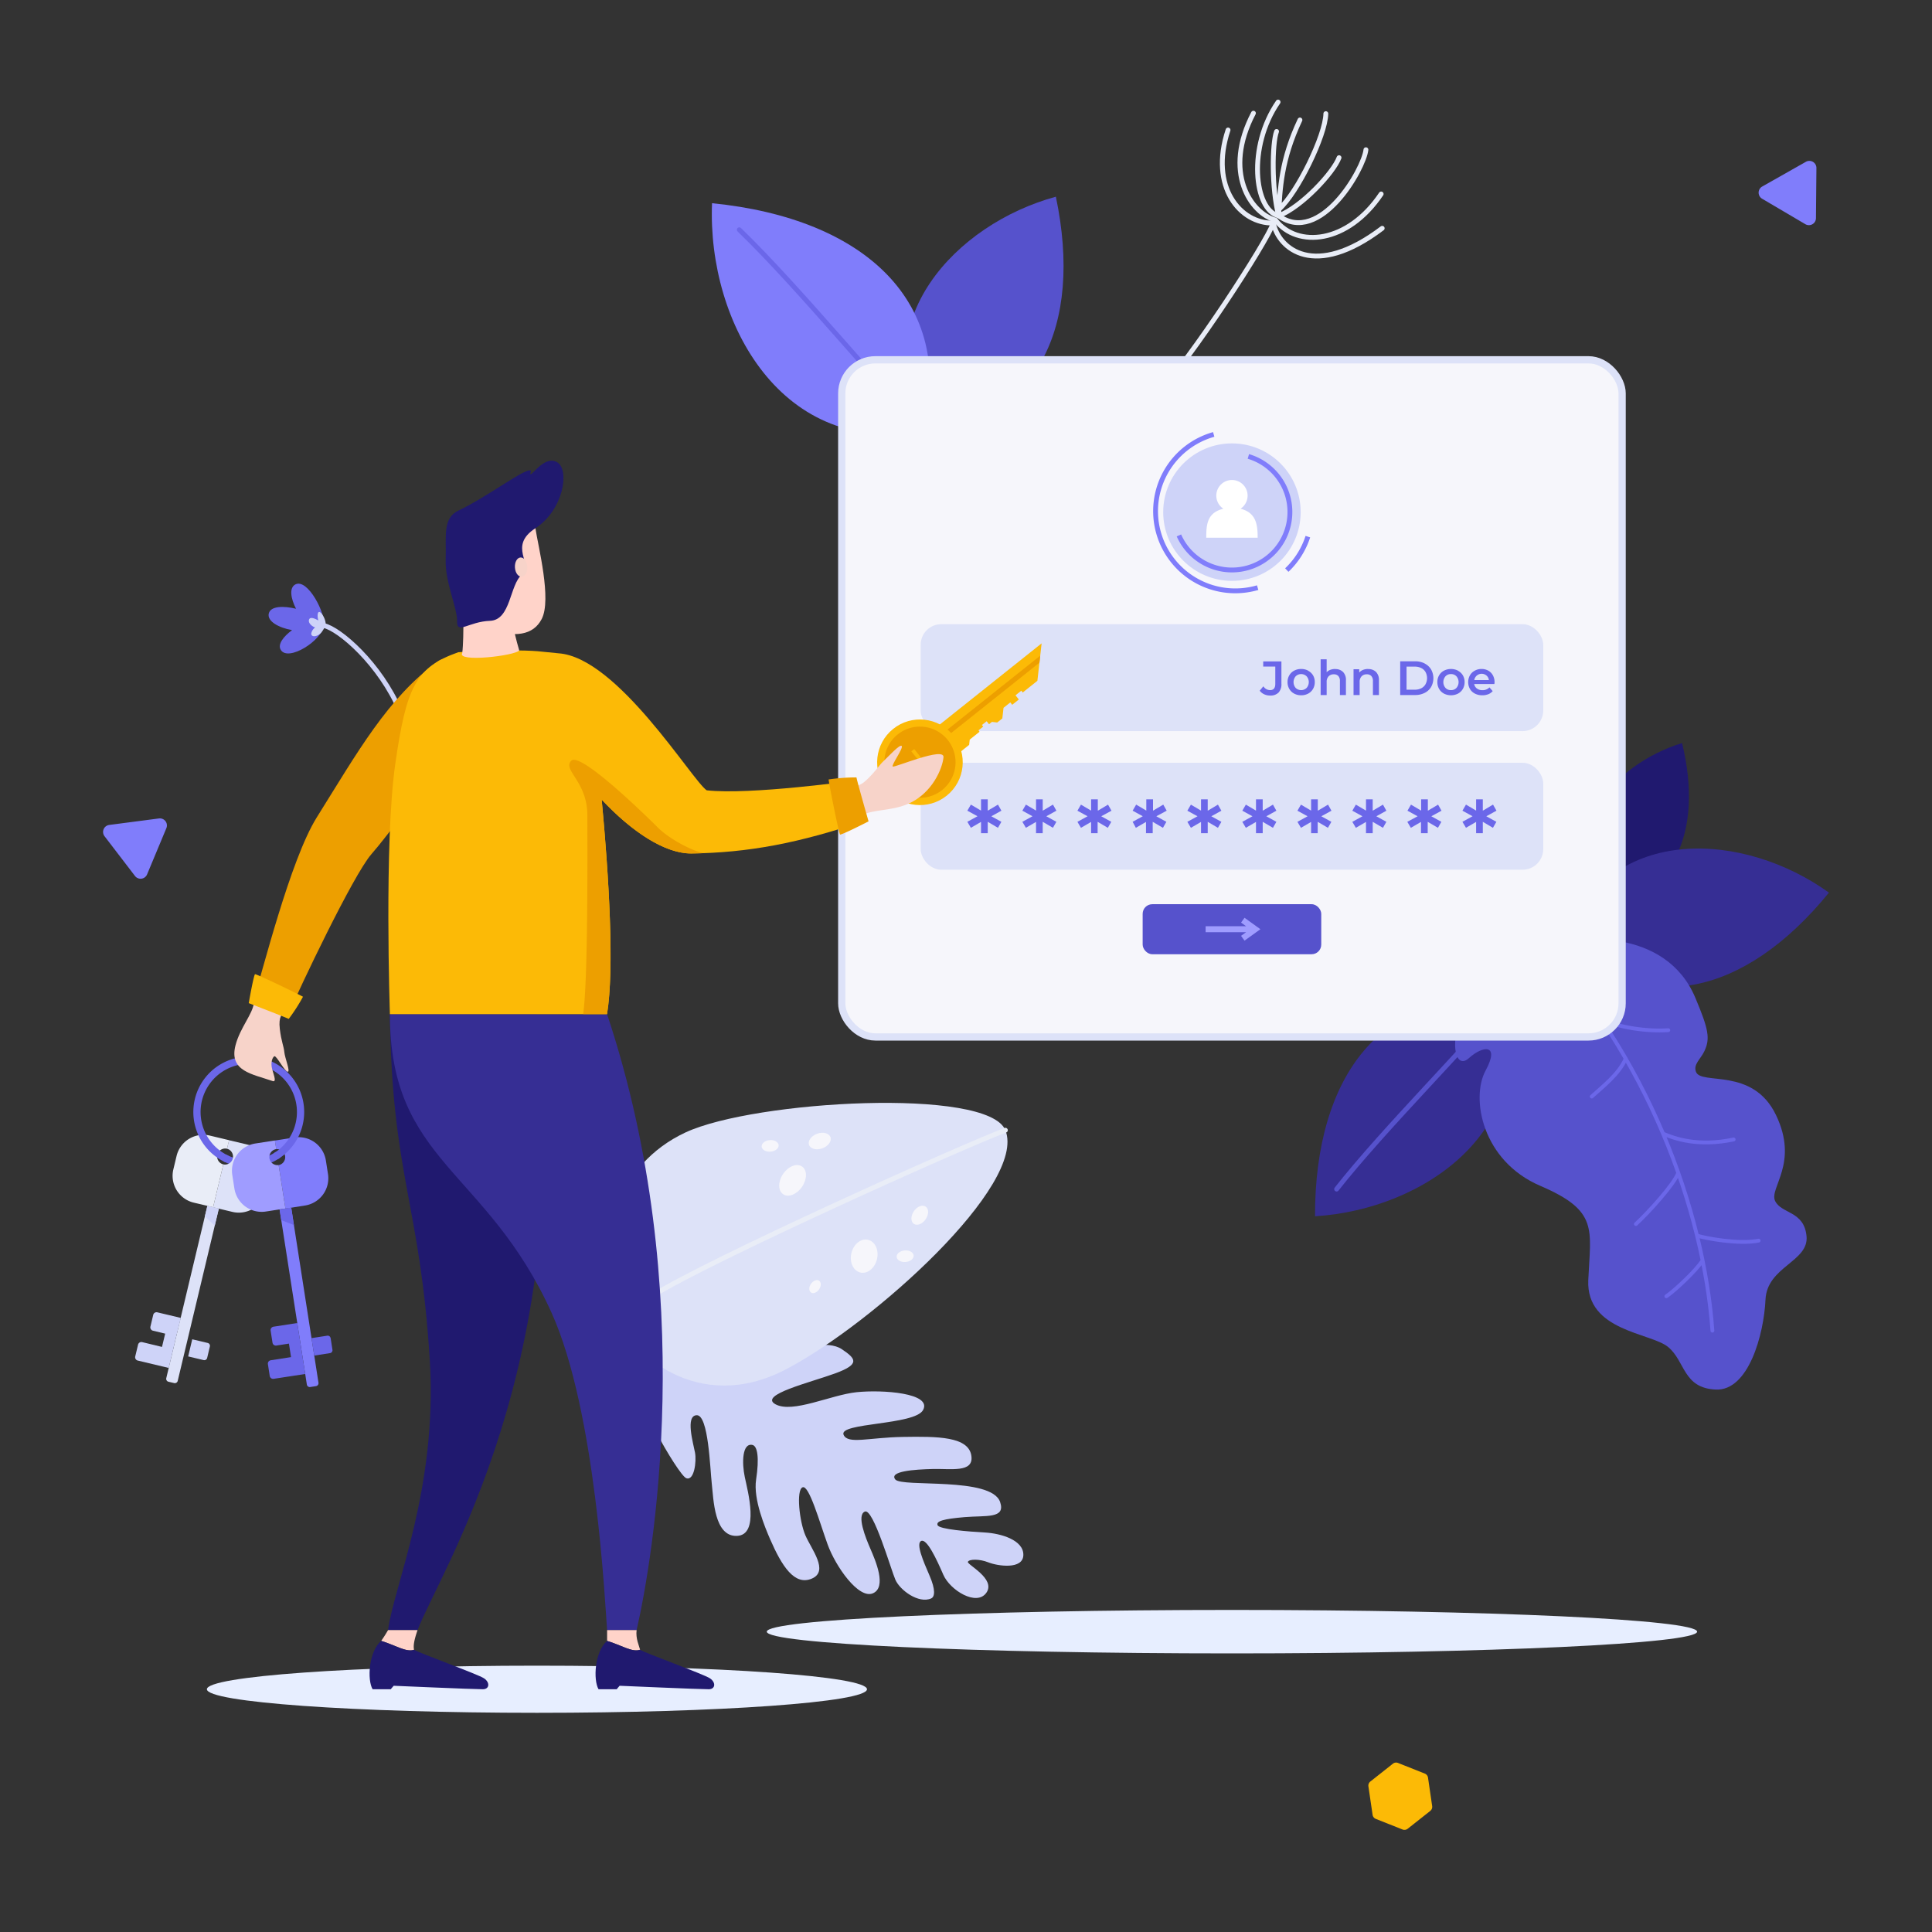 <svg id="SvgjsSvg1150" width="550" height="550" xmlns="http://www.w3.org/2000/svg" version="1.1"
    xmlns:xlink="http://www.w3.org/1999/xlink" xmlns:svgjs="http://svgjs.com/svgjs">
    <rect width="100%" height="100%" fill="#333333" stroke="none"/>
    <defs id="SvgjsDefs1151"></defs>
    <g id="SvgjsG1152"><svg xmlns="http://www.w3.org/2000/svg" viewBox="0 0 800 800" width="550" height="550">
            <g data-name="Secondary shapes" fill="#000000" class="color000 svgShape">
                <path
                    d="M359 699.48c0-5.39-61.19-9.76-136.66-9.76s-136.67 4.37-136.67 9.76 61.19 9.76 136.67 9.76S359 704.87 359 699.48zM702.74 675.64c0-5-86.24-9-192.62-9s-192.61 4-192.61 9 86.23 9 192.61 9S702.74 680.6 702.74 675.64z"
                    style="mix-blend-mode:multiply" fill="#e7eeff" class="colore7eeff svgShape"></path>
                <path fill="#20196f"
                    d="M661,375.42c32.13-3.2,44.49-30.78,35.51-67.74C668.12,316.37,643,345.06,661,375.42Z"
                    class="color20196f svgShape"></path>
                <path fill="#5652cc"
                    d="M382.77,177.91c46.66-3.2,65.78-42.56,54.44-96.46C395.68,92.75,358,133.16,382.77,177.91Z"
                    class="color5652cc svgShape"></path>
                <path fill="#362e94"
                    d="M648.11,388c31.84,34.26,74.46,24.35,109.22-18.38C722.42,344.49,667.33,340.67,648.11,388Z"
                    class="color362e94 svgShape"></path>
                <path fill="#807dfb"
                    d="M382.55,178.14c12.78-52.75-24.1-87.68-87.71-94C292.82,134.08,324.38,189.84,382.55,178.14Z"
                    class="color807dfb svgShape"></path>
                <path fill="none" stroke="#6b67e9" stroke-linecap="round" stroke-linejoin="round" stroke-width="2"
                    d="M382.55,178.14c-16.51-15.77-51.41-58.86-76.42-83" class="colorStroke6b67e9 svgStroke"></path>
                <path fill="none" stroke="#e9edf7" stroke-linecap="round" stroke-linejoin="round" stroke-width="2"
                    d="M572.34,94.53c-28.1,21.28-42.84,8.49-45.08-2.18-13.56.41-26.62-14.88-18.75-38.52"
                    class="colorStrokee9edf7 svgStroke"></path>
                <path fill="none" stroke="#e9edf7" stroke-linecap="round" stroke-linejoin="round" stroke-width="2"
                    d="M571.91,80.32c-13.85,20.61-34.74,22.49-43.77,10.81-10.2-2.83-21.9-19.84-9.12-44.26"
                    class="colorStrokee9edf7 svgStroke"></path>
                <path fill="none" stroke="#e9edf7" stroke-linecap="round" stroke-linejoin="round" stroke-width="2"
                    d="M565.6,62c-.81,7.83-18.94,39.77-36.13,27.37-10.17-2.4-13-28.62-.24-47.11"
                    class="colorStrokee9edf7 svgStroke"></path>
                <path fill="none" stroke="#e9edf7" stroke-linecap="round" stroke-linejoin="round" stroke-width="2"
                    d="M528.6 54.43c-1.87 4.9-2.1 23.76.87 34.94 9.66-3.76 22.76-18 25-24.08M529.47 89.37c.47-11.16 1.09-23.33 8.81-39.69M549 47.06c-.16 9.07-11.74 32.7-19.37 39.57M527.26 92.35c-3.07 8.49-33.6 55.57-49.29 72.55"
                    class="colorStrokee9edf7 svgStroke"></path>
                <path fill="#362e94"
                    d="M621.71,415.45c-49-6.75-77.31,29.9-77.19,88.18C590,500.88,637.67,467.14,621.71,415.45Z"
                    class="color362e94 svgShape"></path>
                <path fill="none" stroke="#5652cc" stroke-linecap="round" stroke-linejoin="round" stroke-width="2"
                    d="M621.71,415.45c-12.79,16.42-48.67,52-68.25,76.93" class="colorStroke5652cc svgStroke"></path>
                <path fill="#6b67e9"
                    d="M120.94,260.92c-5.37-.93-10.45-3.63-9.64-6.91.77-3.12,6.17-3.18,11.28-1.94-2.17-4.2-2.92-8.67-.3-10.06,5.13-2.73,12.89,12.46,11.73,17-.57,6.21-14.63,15.07-17.72,10.13C114.82,266.8,117.37,263.57,120.94,260.92Z"
                    class="color6b67e9 svgShape"></path>
                <path fill="none" stroke="#ced3f8" stroke-linecap="round" stroke-linejoin="round" stroke-width="2"
                    d="M134,259c6.62,1.42,23.39,15.92,31.72,35.5" class="colorStrokeced3f8 svgStroke"></path>
                <path fill="#ced3f8"
                    d="M128.88,262.34a4.12,4.12,0,0,1,1.61-2.53c-1.4-.45-3.14-2-2.44-3.42.5-1,2.31-.32,3.78.55a6.69,6.69,0,0,1-.31-1.77c-.06-4.87,4.14,1.59,3.19,4a13.31,13.31,0,0,1-1.42,2.43C131.9,263.62,128.81,264.14,128.88,262.34Z"
                    class="colorced3f8 svgShape"></path>
                <path fill="#5652cc"
                    d="M639.21,392.48c13.28-5.58,50.54-8.43,62.77,20.63,5.54,13.15,6.22,16.93,3.78,22.13-1.59,3.38-4.65,5.43-3.5,8.56,2.1,5.72,23.53-2.13,33.15,17.93s-3,30.2-.36,35.59,12,4,13,14.58-16.38,12.51-17,26.28c-.66,14.32-7,37.83-20.59,37.21s-12.55-11.66-19.72-17.62-34-6.51-33.07-27.67,4.4-28.68-19.83-39.05-28.85-36.38-22.7-47.72-1.25-10.32-6.85-5.22-7.7-6.35-3.68-14.88S622.54,399.48,639.21,392.48Z"
                    class="color5652cc svgShape"></path>
                <path fill="none" stroke="#6b67e9" stroke-linecap="round" stroke-linejoin="round" stroke-width="1.58"
                    d="M634.56 387c48.14 49.47 71 115.09 74.51 164M702.72 511.63c3.2 1.07 17.24 3.75 25.49 2.09M705 521.92c-2.76 4.41-12 12.87-15 14.84M688.67 469.44c4.69 2 14.34 5.52 29.2 2.39M694.94 485.61c-1.52 4.53-12.33 16.48-17.55 21.24M673.19 438.3c-2.76 6.47-9.73 11.78-14.09 15.76M662.8 421.7c5.84 3.46 18.55 5.54 28 4.88"
                    class="colorStroke6b67e9 svgStroke"></path>
                <path fill="#ced3f8"
                    d="M262.38,566.55c1.28-4.78,44.14-22.95,48.15-15,3.12,6.21-3.39,9.66-5.85,10.73-3.88,1.68-13.48,5.12-11.78,7.79,3.07,4.84,26.24-7,32.06-9.47s17.8-5.84,23.62-1.93,7.74,6.18-2.69,10S314,577.6,321.11,581.48s22.91-3.89,33.58-5,31.38.32,27.53,7.39c-3.44,6.32-35.12,5.16-32.91,10.25,1.76,4.06,10.45,1.1,24.58.88s27.47-.29,28.37,8.1c.73,6.73-8.35,5-16,5.18s-18.22.92-15.55,4.32,39.82-1.25,43.42,9.36c2.38,7-5.86,5.5-14.71,6.25s-11.91,1.67-11.17,3.36,12.84,2.63,19.5,3,16.09,3.09,16,9.3-10.72,4.58-14.5,3.07-8-1.35-8.47-.22,11.69,7,7.67,12.78-15.05-1-17.84-7.43-6.79-15-9.14-14,.88,8.47,3.43,14.35,2.22,8.79.65,9.47c-5.22,2.26-12.94-3.47-14.8-7.77s-9.17-29.71-12.64-28.21.28,10.75,2.34,15.5,6.86,15.82,1,18.34-15.42-11-18.78-20.31-7.67-24.73-10.36-23.57-1.31,14.13,1.19,19.9,9.86,14.78,2.7,17.88-12.43-5.06-17.34-16.37c-2.05-4.73-7-16.48-5.78-24.55,1.39-9.19.57-14-1.55-14.42-4.22-.85-4.37,7.4-3.13,13.31s6.17,24-3.26,24.36-9.68-15.26-10.4-21.53-1.35-28.54-6.22-28.44-1.42,11.75-.73,15.48-.36,11.9-3.66,10.58S260.09,575.07,262.38,566.55Z"
                    class="colorced3f8 svgShape"></path>
                <path fill="#dde2f8"
                    d="M254.68,542.92c5.38,17.42,34.46,43.14,70.8,24.08s99.86-76.57,90.83-99c-7.19-17.83-103.84-12.33-132.35.87S245.68,513.76,254.68,542.92Z"
                    class="colordde2f8 svgShape"></path>
                <path fill="none" stroke="#e9edf7" stroke-linecap="round" stroke-linejoin="round" stroke-width="2"
                    d="M416.31,468c-20.16,7.66-122.6,53.84-146,68.43" class="colorStrokee9edf7 svgStroke"></path>
                <path fill="#f6f6fb"
                    d="M356.27 526.92c2.94.68 6-1.81 6.88-5.55s-.8-7.33-3.73-8-6 1.8-6.88 5.55S353.34 526.24 356.27 526.92zM324.27 494.49c2.15 1.48 5.66.11 7.83-3.06s2.2-6.94 0-8.41-5.66-.11-7.83 3.06S322.11 493 324.27 494.49zM378.41 506.77c1.34.92 3.53.07 4.88-1.9s1.36-4.32 0-5.24-3.53-.07-4.88 1.91S377.07 505.85 378.41 506.77zM335 474.09c.61 1.67 3.09 2.29 5.54 1.4s3.94-3 3.33-4.64-3.08-2.29-5.53-1.39S334.4 472.43 335 474.09zM335.81 535.19c.92.64 2.42.06 3.35-1.29s.95-2.95 0-3.59-2.42 0-3.35 1.29S334.9 534.56 335.81 535.19zM315.39 474.8c.12 1.32 1.79 2.24 3.73 2.07s3.42-1.38 3.3-2.69-1.78-2.25-3.72-2.08S315.28 473.48 315.39 474.8zM371.29 520.48c.12 1.32 1.78 2.25 3.73 2.08s3.41-1.38 3.3-2.7-1.79-2.25-3.73-2.08S371.17 519.16 371.29 520.48z"
                    class="colorf6f6fb svgShape"></path>
                <rect width="323.14" height="280.4" x="348.55" y="148.98" fill="#f6f6fb" stroke="#dde2f8"
                    stroke-width="3" rx="13.93" class="colorf6f6fb svgShape colorStrokedde2f8 svgStroke"></rect>
                <circle cx="510.12" cy="212.06" r="28.46" fill="#ced3f8" class="colorced3f8 svgShape"></circle>
                <path fill="none" stroke="#807dfb" stroke-miterlimit="10" stroke-width="2"
                    d="M516.92 189a24 24 0 11-28.75 32.71M520.77 243.33a33 33 0 11-18.2-63.44M541.56 222.21a33.14 33.14 0 01-8.73 13.84"
                    class="colorStroke807dfb svgStroke"></path>
                <path fill="#ffffff"
                    d="M513.68,210.65a6.48,6.48,0,1,0-7.11,0c-6.68,1.65-7.09,6.44-7.09,12h21.29C520.77,217.09,520.1,212.3,513.68,210.65Z"
                    class="colorfff svgShape"></path>
                <rect width="257.79" height="44.28" x="381.23" y="258.46" fill="#dde2f8" rx="8.54"
                    class="colordde2f8 svgShape"></rect>
                <rect width="257.79" height="44.28" x="381.23" y="315.85" fill="#dde2f8" rx="8.54"
                    class="colordde2f8 svgShape"></rect>
                <rect width="73.95" height="20.72" x="473.15" y="374.41" fill="#5652cc" rx="3.99"
                    class="color5652cc svgShape"></rect>
                <path fill="#6b67e9"
                    d="M410.49 338l4.16 2.3-1.42 2.48L409 340.29l0 4.71h-2.78l0-4.67-4.2 2.44-1.46-2.48 4.2-2.3-4.2-2.3 1.46-2.52 4.2 2.48 0-4.67H409l0 4.71 4.24-2.52 1.42 2.52zM433.26 338l4.16 2.3L436 342.77l-4.24-2.48 0 4.71H429l0-4.67-4.2 2.44-1.46-2.48 4.2-2.3-4.2-2.3 1.46-2.52 4.2 2.48 0-4.67h2.77l0 4.71 4.24-2.52 1.42 2.52zM456 338l4.16 2.3-1.43 2.48-4.23-2.48 0 4.71H451.8l0-4.67-4.2 2.44-1.46-2.48 4.2-2.3-4.2-2.3 1.46-2.52 4.2 2.48 0-4.67h2.78l0 4.71 4.23-2.52 1.43 2.52zM478.81 338l4.16 2.3-1.42 2.48-4.24-2.48 0 4.71h-2.78l0-4.67-4.2 2.44L469 340.29l4.2-2.3-4.2-2.3 1.46-2.52 4.2 2.48 0-4.67h2.78l0 4.71 4.24-2.52 1.42 2.52zM501.58 338l4.17 2.3-1.43 2.48-4.23-2.48 0 4.71h-2.77l0-4.67-4.19 2.44-1.47-2.48 4.2-2.3-4.2-2.3 1.47-2.52 4.19 2.48 0-4.67h2.77l0 4.71 4.23-2.52 1.43 2.52zM524.36 338l4.16 2.3-1.42 2.48-4.24-2.48 0 4.71h-2.78l0-4.67-4.2 2.44-1.46-2.48 4.2-2.3-4.2-2.3 1.46-2.52 4.2 2.48 0-4.67h2.78l0 4.71 4.24-2.52 1.42 2.52zM547.13 338l4.16 2.3-1.42 2.48-4.24-2.48 0 4.71H542.9l0-4.67-4.2 2.44-1.46-2.48 4.2-2.3-4.2-2.3 1.46-2.52 4.2 2.48 0-4.67h2.77l0 4.71 4.24-2.52 1.42 2.52zM569.91 338l4.16 2.3-1.42 2.48-4.24-2.48 0 4.71h-2.78l0-4.67-4.2 2.44-1.46-2.48 4.2-2.3-4.2-2.3 1.46-2.52 4.2 2.48 0-4.67h2.78l0 4.71 4.24-2.52 1.42 2.52zM592.68 338l4.16 2.3-1.42 2.48-4.24-2.48 0 4.71h-2.78l0-4.67-4.2 2.44-1.46-2.48L587 338l-4.2-2.3 1.46-2.52 4.2 2.48 0-4.67h2.78l0 4.71 4.24-2.52 1.42 2.52zM615.45 338l4.17 2.3-1.43 2.48L614 340.29l0 4.71h-2.77l0-4.67-4.2 2.44-1.47-2.48 4.2-2.3-4.2-2.3 1.47-2.52 4.2 2.48 0-4.67H614l0 4.71 4.23-2.52 1.43 2.52zM523.07 276h5v7.2c0 1.71-.73 2.57-2.18 2.57a3.35 3.35 0 01-2.76-1.59L521.62 286a4.79 4.79 0 001.84 1.48 5.74 5.74 0 002.45.53 4.69 4.69 0 003.51-1.23 5.08 5.08 0 001.19-3.67v-9.23h-7.54zm18.63 1.71a6 6 0 00-2.93-.7 6 6 0 00-2.9.7 5 5 0 00-2 1.93 5.37 5.37 0 00-.73 2.8 5.44 5.44 0 00.73 2.82 5 5 0 002 1.94 6 6 0 002.9.7 6 6 0 002.93-.7 5.1 5.1 0 002-1.94 5.53 5.53 0 00.72-2.82 5.46 5.46 0 00-.72-2.8A5.14 5.14 0 00541.7 277.75zm-.66 7.14a3.25 3.25 0 01-4.53 0 3.73 3.73 0 010-4.81 3.25 3.25 0 014.53 0 3.66 3.66 0 010 4.81zm11.82-7.84a5.67 5.67 0 00-2 .35 4.11 4.11 0 00-1.52 1V273h-2.49V287.8h2.49v-5.38a3.28 3.28 0 01.8-2.37 2.87 2.87 0 012.17-.83 2.43 2.43 0 011.87.71 3 3 0 01.65 2.1v5.77h2.49v-6.09a4.62 4.62 0 00-1.21-3.48A4.43 4.43 0 00552.86 277.05zm13.64 0a5.59 5.59 0 00-2.11.38 3.91 3.91 0 00-1.56 1.11v-1.37h-2.36V287.8H563v-5.38a3.28 3.28 0 01.8-2.37 2.87 2.87 0 012.17-.83 2.43 2.43 0 011.87.71 3 3 0 01.66 2.1v5.77h2.49v-6.09a4.62 4.62 0 00-1.22-3.48A4.41 4.41 0 00566.5 277.05zm23.38-2.32a8.8 8.8 0 00-4-.86h-6.09V287.8h6.09a8.68 8.68 0 004-.87 6.37 6.37 0 002.69-2.44 7.44 7.44 0 000-7.31A6.46 6.46 0 00589.88 274.73zm.41 8.62A4.19 4.19 0 01588.5 285a6 6 0 01-2.7.59h-3.38v-9.55h3.38a6 6 0 012.7.58 4.16 4.16 0 011.79 1.68 5.34 5.34 0 010 5zm13.45-5.6a6.44 6.44 0 00-5.84 0 5.14 5.14 0 00-2 1.93 5.46 5.46 0 00-.72 2.8 5.53 5.53 0 00.72 2.82 5.1 5.1 0 002 1.94 6.44 6.44 0 005.84 0 5.1 5.1 0 002-1.94 5.53 5.53 0 00.72-2.82 5.46 5.46 0 00-.72-2.8A5.14 5.14 0 00603.74 277.75zm-.66 7.14a3 3 0 01-2.27.92 3 3 0 01-2.26-.92 3.69 3.69 0 010-4.81 3 3 0 012.26-.92 3 3 0 012.27.92 3.69 3.69 0 010 4.81zm15.78-2.35a5.83 5.83 0 00-.69-2.87 4.8 4.8 0 00-1.91-1.93 5.53 5.53 0 00-2.77-.69 5.68 5.68 0 00-2.83.7 5 5 0 00-2 1.94 5.82 5.82 0 000 5.61 5 5 0 002.06 1.94 6.52 6.52 0 003.09.7 6.61 6.61 0 002.46-.44 4.52 4.52 0 001.82-1.29l-1.34-1.54a3.87 3.87 0 01-2.89 1.16 3.71 3.71 0 01-2.29-.69 2.91 2.91 0 01-1.15-1.86h8.34C618.85 283 618.86 282.72 618.86 282.54zm-8.4-.91a3.11 3.11 0 015.06-1.87 2.92 2.92 0 011 1.87z"
                    class="color6b67e9 svgShape"></path>
                <polygon fill="#9f9cff"
                    points="515.33 380.03 513.89 382.02 516 383.54 499.22 383.54 499.22 386 516 386 513.89 387.51 515.33 389.5 521.91 384.77 515.33 380.03"
                    class="color9f9cff svgShape"></polygon>
                <path fill="none" stroke="#6b67e9" stroke-linecap="round" stroke-linejoin="round" stroke-width="3"
                    d="M114.69,478.45a21.46,21.46,0,0,1-21.17,1.25" class="colorStroke6b67e9 svgStroke"></path>
                <path fill="#dde2f8"
                    d="M88.24,499.91l4.23-17.76A3.33,3.33,0,0,0,94,475.67h0l.84-3.53,8,1.9a11.42,11.42,0,0,1,8.45,13.76L110,493.36a11.43,11.43,0,0,1-13.76,8.46Z"
                    class="colordde2f8 svgShape"></path>
                <path fill="#e9edf7"
                    d="M90,478.14a3.34,3.34,0,0,0,2.47,4h0l-4.23,17.76-8-1.91a11.42,11.42,0,0,1-8.46-13.76l1.33-5.55a11.42,11.42,0,0,1,13.76-8.46l8,1.91L94,475.67A3.34,3.34,0,0,0,90,478.14Z"
                    class="colore9edf7 svgShape"></path>
                <path fill="#dde2f8"
                    d="M42.3,533.73h73.33a1.23,1.23,0,0,1,1.23,1.23v2.41a1.23,1.23,0,0,1-1.23,1.23H42.3a0,0,0,0,1,0,0v-4.87A0,0,0,0,1,42.3,533.73Z"
                    transform="rotate(103.42 79.585 536.165)" class="colordde2f8 svgShape"></path>
                <path fill="#ced3f8"
                    d="M58.81,555.73l8.27,2,1.32-5.5L63.29,551a1.41,1.41,0,0,1-1-1.7l1.17-4.89a1.41,1.41,0,0,1,1.7-1l9.71,2.31L73,553.3l-1.31,5.5-1.82,7.64L57,563.37a1.42,1.42,0,0,1-1-1.71l1.17-4.88A1.42,1.42,0,0,1,58.81,555.73Z"
                    class="colorced3f8 svgShape"></path>
                <path fill="#ced3f8"
                    d="M78.44,554.18h4.88a1.21,1.21,0,0,1,1.21,1.21V562a0,0,0,0,1,0,0H77.22a0,0,0,0,1,0,0v-6.6A1.21,1.21,0,0,1,78.44,554.18Z"
                    transform="matrix(-.23 .97 -.97 -.23 642.5 608.93)" class="colorced3f8 svgShape"></path>
                <polygon fill="#ced3f8" points="84.83 503.68 85.87 499.34 90.6 500.47 88.92 507.55 84.83 503.68"
                    class="colorced3f8 svgShape"></polygon>
                <path fill="#807dfb"
                    d="M118.18,500.45l-2.8-18a3.33,3.33,0,0,0-1-6.58h0l-.56-3.59,8.12-1.27a11.42,11.42,0,0,1,13,9.53l.88,5.64a11.42,11.42,0,0,1-9.53,13Z"
                    class="color807dfb svgShape"></path>
                <path fill="#9f9cff"
                    d="M111.57,479.63a3.34,3.34,0,0,0,3.81,2.78h0l2.8,18-8.12,1.26a11.42,11.42,0,0,1-13-9.53l-.88-5.64a11.42,11.42,0,0,1,9.53-13l8.12-1.26.56,3.59A3.33,3.33,0,0,0,111.57,479.63Z"
                    class="color9f9cff svgShape"></path>
                <path fill="#807dfb"
                    d="M86.64,534.85H160a1.23,1.23,0,0,1,1.23,1.23v2.41a1.23,1.23,0,0,1-1.23,1.23H86.64a0,0,0,0,1,0,0v-4.87A0,0,0,0,1,86.64,534.85Z"
                    transform="rotate(81.15 123.918 537.283)" class="color807dfb svgShape"></path>
                <path fill="#6b67e9"
                    d="M112.1,563.26l8.41-1.31-.87-5.59-5.19.8a1.4,1.4,0,0,1-1.61-1.18l-.78-5a1.42,1.42,0,0,1,1.19-1.62l9.85-1.53,1.21,7.76.87,5.59,1.21,7.76-13.08,2a1.42,1.42,0,0,1-1.62-1.18l-.77-5A1.41,1.41,0,0,1,112.1,563.26Z"
                    class="color6b67e9 svgShape"></path>
                <path fill="#6b67e9"
                    d="M131,553.17h4.88a1.21,1.21,0,0,1,1.21,1.21V561a0,0,0,0,1,0,0h-7.31a0,0,0,0,1,0,0v-6.6a1.21,1.21,0,0,1,1.21-1.21Z"
                    transform="rotate(81.15 133.415 557.083)" class="color6b67e9 svgShape"></path>
                <polygon fill="#6b67e9" points="116.46 505.23 115.78 500.82 120.59 500.07 121.71 507.26 116.46 505.23"
                    class="color6b67e9 svgShape"></polygon>
                <path fill="none" stroke="#6b67e9" stroke-linecap="round" stroke-linejoin="round" stroke-width="3"
                    d="M93.52,479.7a21.45,21.45,0,1,1,21.17-1.25" class="colorStroke6b67e9 svgStroke"></path>
                <polygon fill="#fcba06"
                    points="388.05 300.88 396.88 311.96 401.3 308.44 401.55 306.24 405.62 303 405.17 302.43 407.12 300.87 406.6 300.21 408.56 298.65 409.53 299.88 410.74 298.92 412.93 299.17 415.04 297.49 415.54 293.09 418.35 290.85 419.13 291.84 421.88 289.65 421.1 288.66 420.5 287.91 422.89 286.01 423.49 286.75 429.56 281.91 431.31 266.4 388.05 300.88"
                    class="colorfcba06 svgShape"></polygon>
                <polygon fill="#ed9f00" points="430.74 271.5 391.56 302.72 392.85 304.33 430.41 274.4 430.74 271.5"
                    class="colored9f00 svgShape"></polygon>
                <circle cx="380.93" cy="315.61" r="17.72" fill="#fcba06" transform="rotate(-38.8 380.977 315.634)"
                    class="colorfcba06 svgShape"></circle>
                <path fill="#ed9f00" d="M369.4,324.8a14.74,14.74,0,1,1,20.72,2.34A14.75,14.75,0,0,1,369.4,324.8Z"
                    class="colored9f00 svgShape"></path>
                <circle cx="374.64" cy="320.62" r="3.95" fill="#ffffff" transform="rotate(-77.26 374.654 320.626)"
                    class="colorfff svgShape"></circle>
                <rect width="1.53" height="11.42" x="380.76" y="309.42" fill="#fcba06"
                    transform="rotate(-38.55 381.506 315.123)" class="colorfcba06 svgShape"></rect>
                <path fill="#f7d3c9"
                    d="M118.23,417.39c-1.31,2.6-3,3.35-2.37,8.64s1.64,7.14,1.87,9.62,2.62,8.16,1.4,8.13-4.65-6.74-5.5-6.41c-.43.15-1.54,1.63-1.13,4.42.29,2,2.48,6.6.36,5.85-8.29-2.92-18.16-4-15.33-14.85,1.9-7.27,7.09-12.85,7.63-17.58C109.85,410.72,115.26,412.54,118.23,417.39Z"
                    class="colorf7d3c9 svgShape"></path>
                <path fill="#ed9f00"
                    d="M181.32,273.85c-20.88,15.24-33.21,37.54-50.14,64.59-11.08,17.72-22.62,64.54-26.45,76.48,4.6,1.47,14.67,5.13,14.67,5.13,4.43-10.55,26.79-57.6,34.38-66.35,8.27-9.53,10.38-14.44,25.61-29.67,13.62-13.62,17.05-21.36,17.27-30.29S188.58,268.57,181.32,273.85Z"
                    class="colored9f00 svgShape"></path>
                <path fill="#fcba06"
                    d="M103,415.38s15.59,6,16.55,6.53a72.36,72.36,0,0,0,5.91-9.18c-2.72-1.53-19.38-9.51-19.89-9.35C104.81,404.88,103,415.38,103,415.38Z"
                    class="colorfcba06 svgShape"></path>
                <path fill="#f7d3c9"
                    d="M351,325.85c2.86-.53,4.51.4,8.31-3.35s4.69-5.63,6.52-7.32,6.85-7.26,7.56-6.27-4.48,8-3.71,8.5,21.35-8.32,21-3.89-4.57,15.13-14.93,19.46c-6.93,2.9-14.51,2.15-18.6,4.58C350.82,336.56,349,331.16,351,325.85Z"
                    class="colorf7d3c9 svgShape"></path>
                <path fill="#20196f"
                    d="M161.45,419.94c.83,67.3,12.49,78.1,16.52,143.31C181.25,616.42,163,657,160.68,675H172.9c9-23.82,66.29-110.81,49.41-255Z"
                    class="color20196f svgShape"></path>
                <path fill="#ffd3c9"
                    d="M157.83,679.46a50,50,0,0,0,2.85-4.47H172.9c-1.2,3.45-1.91,6.4-1.44,8.13C168.28,684.33,163.63,681.19,157.83,679.46Z"
                    class="colorffd3c9 svgShape"></path>
                <path fill="#20196f"
                    d="M157.83,679.46c5.8,1.73,10.45,4.87,13.63,3.66,1.68,1.21,26.46,10.13,29,11.86s2.2,4.5-.53,4.5c-4,0-36.91-1.44-36.91-1.44-.66.72-1.21,1.44-1.21,1.44h-7.52C152,695.6,152.65,683.93,157.83,679.46Z"
                    class="color20196f svgShape"></path>
                <path fill="#362e94"
                    d="M161.45,419.94c0,61.33,40,64.1,66.94,123.64,18.47,40.87,22.13,120.61,23,131.41h12.22c6.65-29.08,26-140.08-12.22-255Z"
                    class="color362e94 svgShape"></path>
                <path fill="#ffd3c9"
                    d="M251.39,679.46c0-2,0-4.47,0-4.47h12.22c-.45,3.45,1,6.4,1.44,8.13C261.83,684.33,257.18,681.19,251.39,679.46Z"
                    class="colorffd3c9 svgShape"></path>
                <path fill="#20196f"
                    d="M251.39,679.46c5.79,1.73,10.44,4.87,13.62,3.66,1.68,1.21,26.47,10.13,29,11.86s2.2,4.5-.53,4.5c-4,0-36.91-1.44-36.91-1.44-.66.72-1.2,1.44-1.2,1.44h-7.53C245.59,695.6,246.2,683.93,251.39,679.46Z"
                    class="color20196f svgShape"></path>
                <path fill="#fcba06"
                    d="M354.09,323.19s-43.64,6.1-61.46,4.06c-6-4-36.92-55.08-61.35-56.73l-8.59-.86c-13-1-32.92.41-32.92.41-17.58,6.24-21.51,14.2-26.13,46.53s-2.19,103.34-2.19,103.34h89.9c3.09-18.82.8-56.86-2.21-88.84,12.72,13.55,26.24,22.3,37,22.3,23.28-.27,44.73-4.17,72.83-13.84C359,339.56,356.71,332.16,354.09,323.19Z"
                    class="colorfcba06 svgShape"></path>
                <path fill="#ffd3c9"
                    d="M221.7,218.73c1.13,7.48,6.83,29.53,2.59,37.62-3.47,6.65-10.87,7.91-22.9,4.1s-13-25.51-14.67-31.74C184,218.84,219.34,203,221.7,218.73Z"
                    class="colorffd3c9 svgShape"></path>
                <path fill="#ffd3c9"
                    d="M212.66,259.91c.67,3.81,2.34,9.41,2.34,9.41-1.64,2.23-26,5.05-23.59,1.08.85-7,.29-23.25.29-23.25Z"
                    class="colorffd3c9 svgShape"></path>
                <path fill="#20196f"
                    d="M189.85,211.4c12.22-5.8,28.1-18,29.9-16.51.33.27-.44,1.13-.05,1.47.62.54,6.12-8.15,11.17-4.85s2.42,19.69-9.17,27.22-.42,15-5.58,19.2-4.49,18.82-13.24,19.14-13.75,5.79-13.6.28-5.06-16.32-4.73-25.67S183.07,214.62,189.85,211.4Z"
                    class="color20196f svgShape"></path>
                <path fill="#f7d3c9"
                    d="M213.22,235c-.14-2.2.88-4.06,2.3-4.16s2.68,1.62,2.82,3.82-.87,4.05-2.29,4.15S213.37,237.24,213.22,235Z"
                    class="colorf7d3c9 svgShape"></path>
                <path fill="#ed9f00"
                    d="M359.65 340.11s-4.88-17-5-18.2a78.65 78.65 0 00-11.55.85c.44 3.29 4.31 22.5 4.76 22.84C349.59 345.28 359.65 340.11 359.65 340.11zM286.13 353.4c1.95 0 3.89-.08 5.83-.16-3.59 0-14.43-5.44-19.54-10.55S240.34 311.22 236.55 315s6.66 8.55 6.66 22.55.35 67.88-1.74 82.38h9.88c3.09-18.82.8-56.86-2.21-88.84C261.86 344.65 275.38 353.4 286.13 353.4z"
                    class="colored9f00 svgShape"></path>
                <path fill="#fcba06"
                    d="M590,734.41,578.9,730a2.13,2.13,0,0,0-2.13.31l-9.34,7.38a2.16,2.16,0,0,0-.8,2l1.73,11.78a2.15,2.15,0,0,0,1.33,1.69l11.07,4.4a2.18,2.18,0,0,0,2.13-.31l9.35-7.39a2.16,2.16,0,0,0,.79-2l-1.72-11.78A2.16,2.16,0,0,0,590,734.41Z"
                    class="colorfcba06 svgShape"></path>
                <path fill="#807dfb"
                    d="M43.27 346.24L55.9 362.73a2.92 2.92 0 005-.65l8-19.18a2.92 2.92 0 00-3.07-4l-20.6 2.69A2.92 2.92 0 0043.27 346.24zM747.78 67L729.7 77.23a2.92 2.92 0 00-.05 5.06l17.9 10.54a2.92 2.92 0 004.4-2.49l.19-20.77A2.92 2.92 0 00747.78 67z"
                    class="color807dfb svgShape"></path>
            </g>
        </svg></g>
</svg>